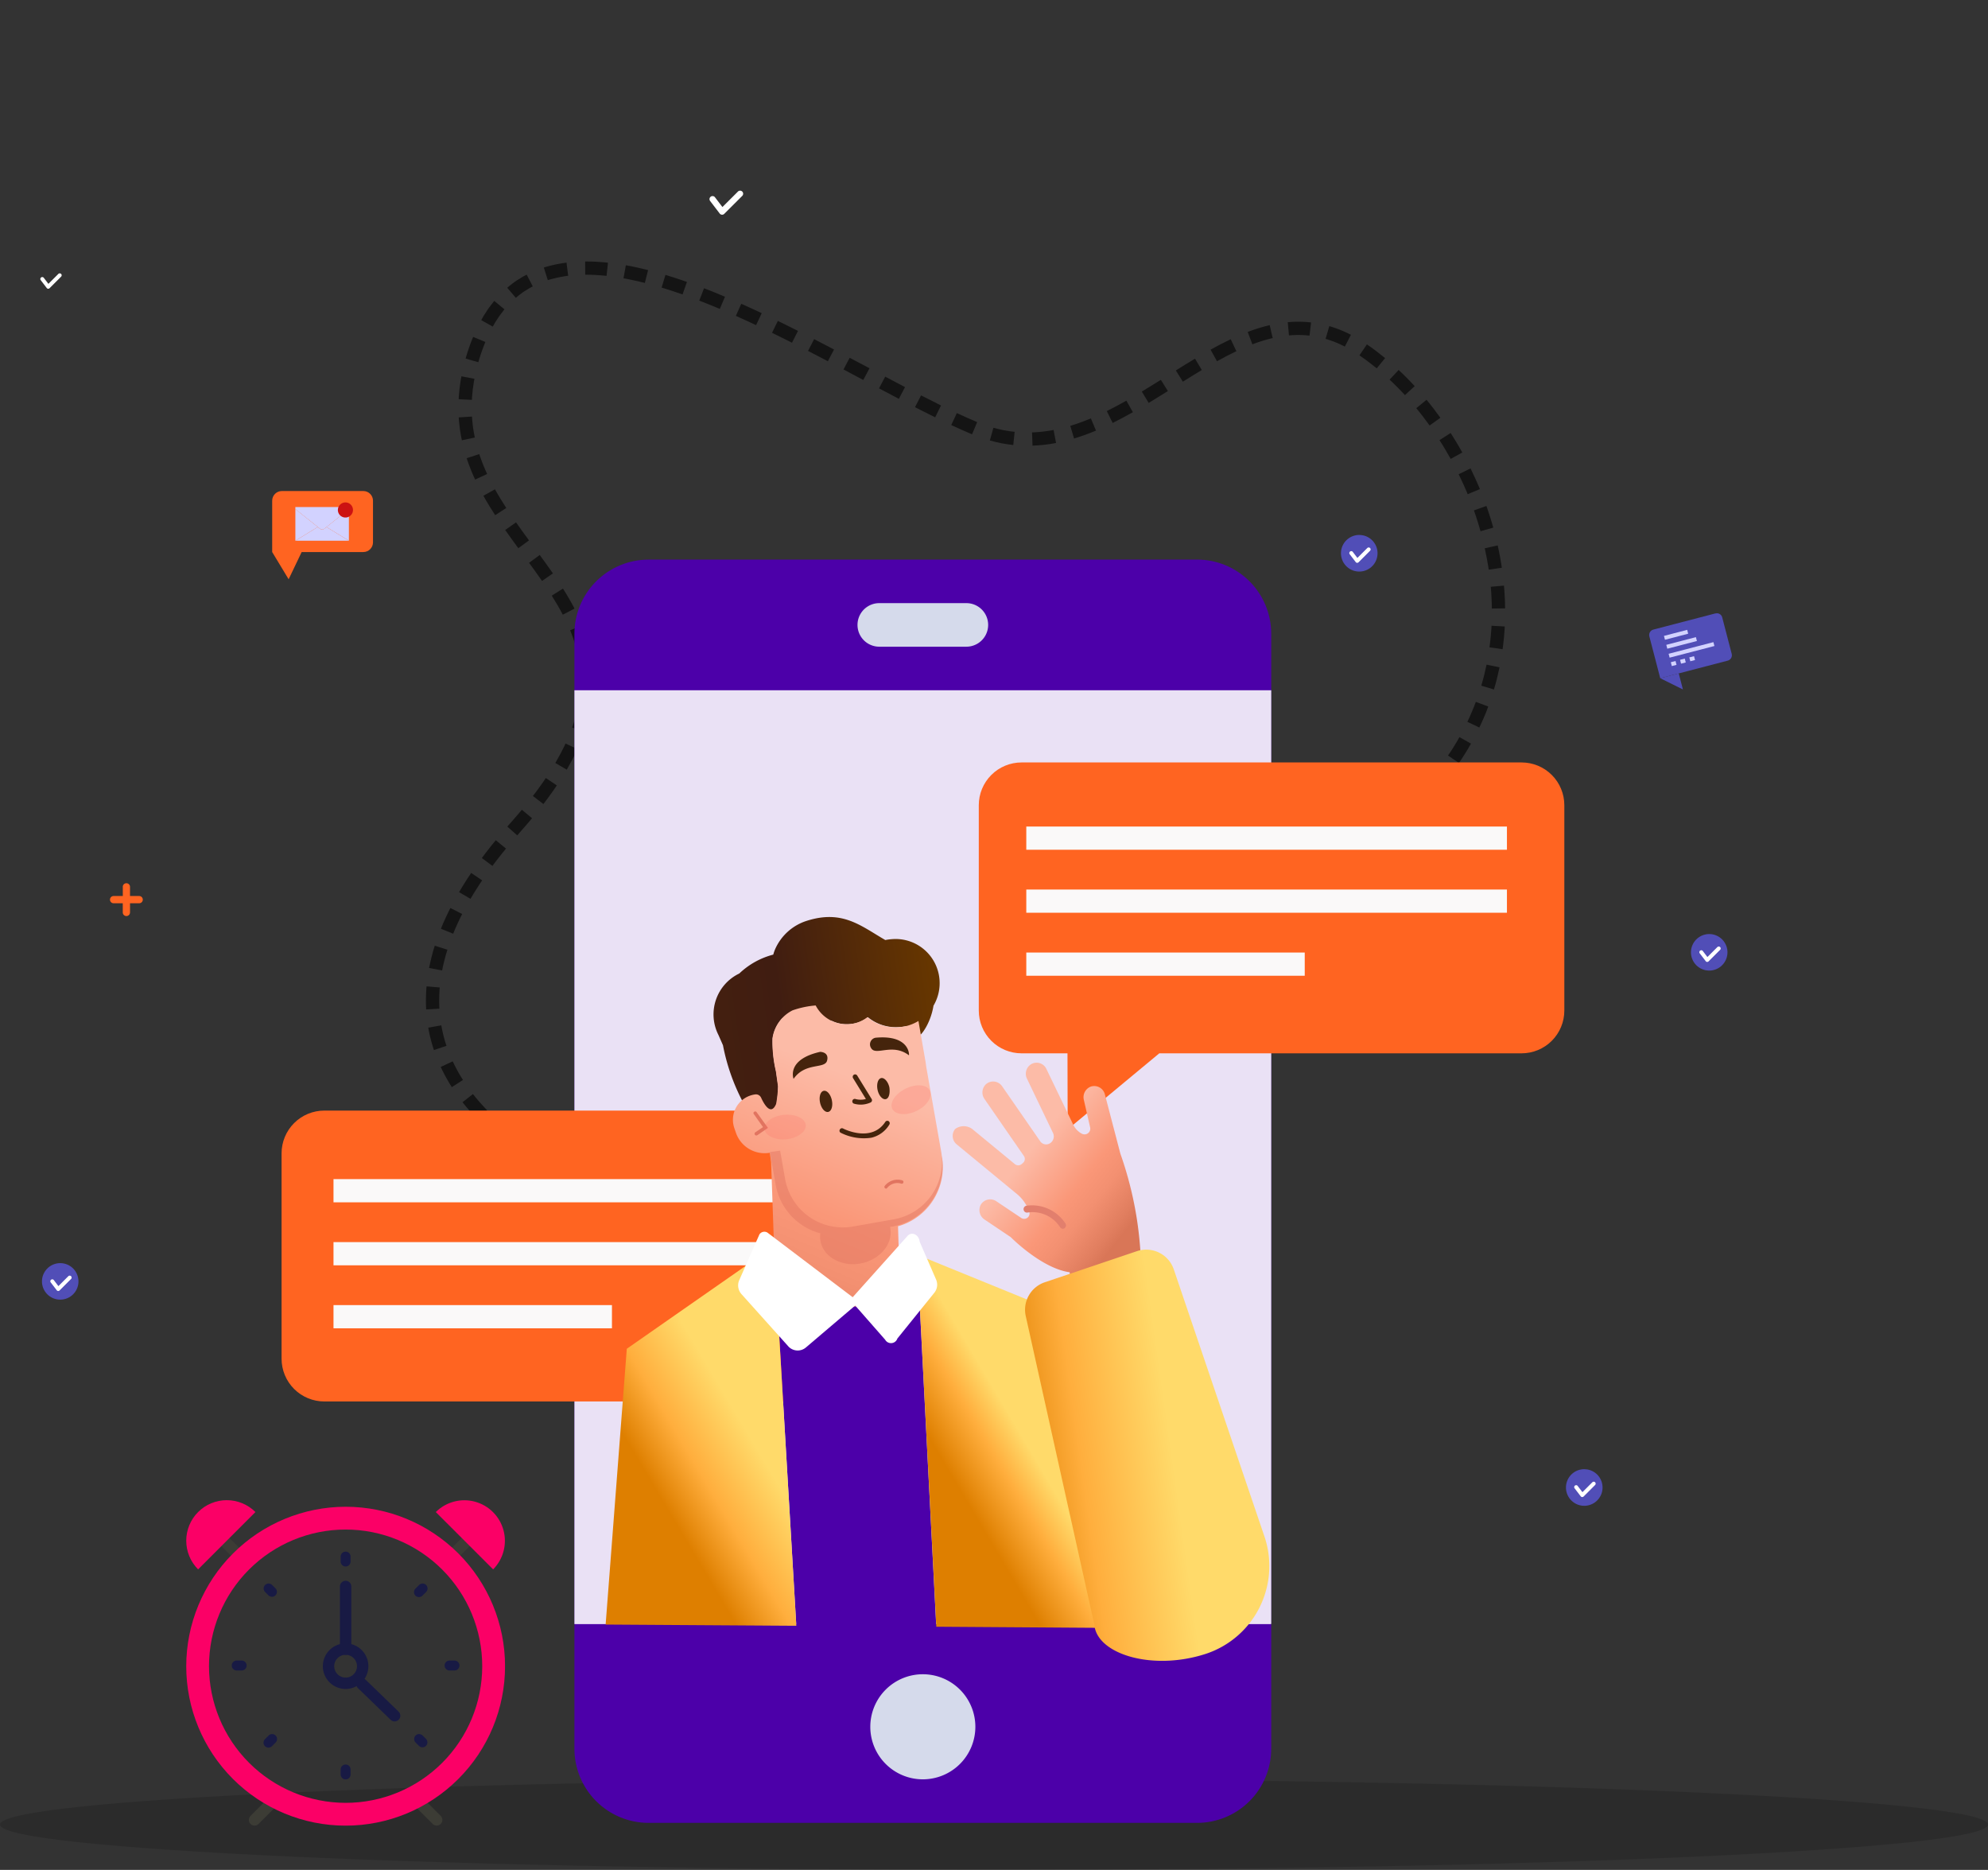 <svg xmlns="http://www.w3.org/2000/svg" xmlns:xlink="http://www.w3.org/1999/xlink" width="260.646" height="245.096" viewBox="0 0 260.646 245.096">
  <rect x="0" y="0" width="260.646" height="245.096" fill="#333333" stroke="none"/>
  <defs>
    <clipPath id="clip-path">
      <rect id="Rectangle_4709" data-name="Rectangle 4709" width="260.646" height="245.096" fill="none"/>
    </clipPath>
    <clipPath id="clip-path-4">
      <rect id="Rectangle_4713" data-name="Rectangle 4713" width="260.647" height="11.879" fill="none"/>
    </clipPath>
    <clipPath id="clip-path-5">
      <rect id="Rectangle_4714" data-name="Rectangle 4714" width="157.652" height="134.858" fill="none"/>
    </clipPath>
    <clipPath id="clip-path-6">
      <path id="Path_2022" data-name="Path 2022" d="M397.331,377.5a9.723,9.723,0,0,0-9.721,9.721V533.364a9.723,9.723,0,0,0,9.721,9.721h71.917a9.724,9.724,0,0,0,9.721-9.724V387.217a9.724,9.724,0,0,0-9.724-9.721Z" transform="translate(-387.61 -377.496)" fill="#4c00a9"/>
    </clipPath>
    <clipPath id="clip-path-7">
      <rect id="Rectangle_4718" data-name="Rectangle 4718" width="91.36" height="122.408" fill="#fff"/>
    </clipPath>
    <clipPath id="clip-path-9">
      <path id="Path_2025" data-name="Path 2025" d="M666.075,514.354a5.605,5.605,0,0,0-5.605,5.605v26.917a5.605,5.605,0,0,0,5.605,5.605H672.1l.024,9.969,12.012-9.969h47.5a5.605,5.605,0,0,0,5.605-5.605V519.959a5.605,5.605,0,0,0-5.605-5.605Z" transform="translate(-660.47 -514.354)" fill="none"/>
    </clipPath>
    <linearGradient id="linear-gradient" x1="-1.389" y1="2.219" x2="-1.387" y2="2.219" gradientUnits="objectBoundingBox">
      <stop offset="0" stop-color="#ffd571"/>
      <stop offset="0.256" stop-color="#ffbc5f"/>
      <stop offset="0.795" stop-color="#ff7d33"/>
      <stop offset="1" stop-color="#ff6421"/>
    </linearGradient>
    <clipPath id="clip-path-10">
      <path id="Path_2026" data-name="Path 2026" d="M195.605,749.217A5.605,5.605,0,0,0,190,754.822v26.917a5.605,5.605,0,0,0,5.605,5.605h47.5l12.012,9.969.025-9.969h6.022a5.606,5.606,0,0,0,5.606-5.605V754.822a5.605,5.605,0,0,0-5.606-5.605Z" transform="translate(-190 -749.217)" fill="none"/>
    </clipPath>
    <linearGradient id="linear-gradient-2" x1="-0.334" y1="1.469" x2="-0.332" y2="1.469" xlink:href="#linear-gradient"/>
    <clipPath id="clip-path-12">
      <path id="Path_2057" data-name="Path 2057" d="M133.348,1043.575a19.4,19.4,0,1,0,19.4-19.4,19.4,19.4,0,0,0-19.4,19.4" transform="translate(-133.348 -1024.171)" fill="none"/>
    </clipPath>
    <clipPath id="clip-path-13">
      <path id="Path_2058" data-name="Path 2058" d="M171.071,1209.016l-2.935,2.935a.746.746,0,0,0,1.055,1.055l2.935-2.935a.746.746,0,1,0-1.055-1.055" transform="translate(-167.916 -1208.797)" fill="none"/>
    </clipPath>
    <linearGradient id="linear-gradient-3" x1="-7.117" y1="2.31" x2="-7.074" y2="2.31" gradientUnits="objectBoundingBox">
      <stop offset="0" stop-color="gray"/>
      <stop offset="0.629" stop-color="#52524d"/>
      <stop offset="1" stop-color="#3c3c35"/>
    </linearGradient>
    <clipPath id="clip-path-14">
      <path id="Path_2059" data-name="Path 2059" d="M275.827,1208.9a.746.746,0,0,0,0,1.055l2.958,2.958a.746.746,0,0,0,1.055-1.055l-2.958-2.958a.746.746,0,0,0-1.055,0" transform="translate(-275.608 -1208.682)" fill="none"/>
    </clipPath>
    <linearGradient id="linear-gradient-4" x1="-11.635" y1="2.303" x2="-11.593" y2="2.303" xlink:href="#linear-gradient-3"/>
    <clipPath id="clip-path-15">
      <path id="Path_2060" data-name="Path 2060" d="M301.331,1036.734l-2.239,2.239a.746.746,0,1,0,1.055,1.055l2.239-2.239a.746.746,0,1,0-1.055-1.055" transform="translate(-298.873 -1036.515)" fill="none"/>
    </clipPath>
    <linearGradient id="linear-gradient-5" x1="-14.957" y1="11.711" x2="-14.907" y2="11.711" xlink:href="#linear-gradient-3"/>
    <clipPath id="clip-path-16">
      <path id="Path_2061" data-name="Path 2061" d="M148.573,1036.734a.746.746,0,0,0,0,1.055l2.239,2.239a.746.746,0,0,0,1.055-1.055l-2.239-2.239a.746.746,0,0,0-1.055,0" transform="translate(-148.354 -1036.515)" fill="none"/>
    </clipPath>
    <linearGradient id="linear-gradient-6" x1="-7.415" y1="11.711" x2="-7.364" y2="11.711" xlink:href="#linear-gradient-3"/>
    <clipPath id="clip-path-17">
      <path id="Path_2062" data-name="Path 2062" d="M128.651,1037.385a17.911,17.911,0,1,1,17.911,17.911,17.932,17.932,0,0,1-17.911-17.911m-2.985,0a20.9,20.9,0,1,0,20.9-20.9,20.921,20.921,0,0,0-20.9,20.9" transform="translate(-125.666 -1016.489)" fill="none"/>
    </clipPath>
    <clipPath id="clip-path-19">
      <path id="Path_2074" data-name="Path 2074" d="M294.069,1013.6l7.517,7.516a5.315,5.315,0,0,0-7.517-7.516" transform="translate(-294.069 -1012.046)" fill="#fb0066"/>
    </clipPath>
    <clipPath id="clip-path-20">
      <path id="Path_2075" data-name="Path 2075" d="M127.224,1013.6a5.315,5.315,0,0,0,0,7.516l7.516-7.516a5.315,5.315,0,0,0-7.516,0" transform="translate(-125.667 -1012.046)" fill="#fb0066"/>
    </clipPath>
    <clipPath id="clip-path-21">
      <path id="Path_2076" data-name="Path 2076" d="M184.93,331.261a1.266,1.266,0,0,0-1.266,1.266v6.73l2.157,3.568,1.708-3.568h8.086a1.266,1.266,0,0,0,1.266-1.266v-5.464a1.266,1.266,0,0,0-1.266-1.266Z" transform="translate(-183.664 -331.261)" fill="none"/>
    </clipPath>
    <linearGradient id="linear-gradient-7" x1="-2.412" y1="13.868" x2="-2.398" y2="13.868" xlink:href="#linear-gradient"/>
    <clipPath id="clip-path-22">
      <path id="Path_2077" data-name="Path 2077" d="M220.3,345.792l2.94,1.794v-4.145Z" transform="translate(-220.298 -343.441)" fill="none"/>
    </clipPath>
    <linearGradient id="linear-gradient-8" x1="-14.561" y1="43.03" x2="-14.495" y2="43.03" gradientUnits="objectBoundingBox">
      <stop offset="0" stop-color="#fff"/>
      <stop offset="0.003" stop-color="#fff"/>
      <stop offset="0.369" stop-color="#f1f1ff"/>
      <stop offset="1" stop-color="#d2d2ff"/>
    </linearGradient>
    <clipPath id="clip-path-23">
      <path id="Path_2078" data-name="Path 2078" d="M199.311,357.324h7.017l-2.94-1.794-.293.233a.434.434,0,0,1-.549,0l-.3-.235Z" transform="translate(-199.311 -355.527)" fill="none"/>
    </clipPath>
    <linearGradient id="linear-gradient-9" x1="-17.457" y1="25.031" x2="-17.374" y2="25.031" xlink:href="#linear-gradient-8"/>
    <clipPath id="clip-path-24">
      <path id="Path_2079" data-name="Path 2079" d="M199.311,347.586l2.94-1.8-2.94-2.348Z" transform="translate(-199.311 -343.441)" fill="none"/>
    </clipPath>
    <linearGradient id="linear-gradient-10" x1="-13.173" y1="43.03" x2="-13.107" y2="43.03" xlink:href="#linear-gradient-8"/>
    <clipPath id="clip-path-25">
      <path id="Path_2080" data-name="Path 2080" d="M199.311,342.074v.266l2.94,2.348.3.236a.434.434,0,0,0,.549,0l.293-.233,2.94-2.351v-.266Z" transform="translate(-199.311 -342.074)" fill="none"/>
    </clipPath>
    <linearGradient id="linear-gradient-11" x1="-5.519" y1="59.948" x2="-5.491" y2="59.948" xlink:href="#linear-gradient-8"/>
    <clipPath id="clip-path-26">
      <path id="Path_2081" data-name="Path 2081" d="M227.987,339.9a.992.992,0,1,0,.992-.992.992.992,0,0,0-.992.992" transform="translate(-227.987 -338.903)" fill="none"/>
    </clipPath>
    <linearGradient id="linear-gradient-12" x1="-22.325" y1="90.347" x2="-22.227" y2="90.347" gradientUnits="objectBoundingBox">
      <stop offset="0" stop-color="#f75757"/>
      <stop offset="1" stop-color="#cc1212"/>
    </linearGradient>
    <clipPath id="clip-path-27">
      <path id="Path_2082" data-name="Path 2082" d="M1121.469,413.729l-8.1,2.11a.732.732,0,0,0-.544.881l1.431,5.5,8.83-2.3a.729.729,0,0,0,.545-.878l-1.251-4.807a.719.719,0,0,0-.706-.53.8.8,0,0,0-.2.026" transform="translate(-1112.797 -413.703)" fill="none"/>
    </clipPath>
    <linearGradient id="linear-gradient-13" x1="-15.838" y1="13.488" x2="-15.824" y2="13.488" gradientUnits="objectBoundingBox">
      <stop offset="0" stop-color="#be73de"/>
      <stop offset="1" stop-color="#514eb7"/>
    </linearGradient>
    <clipPath id="clip-path-28">
      <rect id="Rectangle_4780" data-name="Rectangle 4780" width="3.145" height="0.524" transform="matrix(0.968, -0.252, 0.252, 0.968, 0, 0.793)" fill="none"/>
    </clipPath>
    <linearGradient id="linear-gradient-14" x1="-64.123" y1="79.191" x2="-64.065" y2="79.191" xlink:href="#linear-gradient-8"/>
    <clipPath id="clip-path-29">
      <rect id="Rectangle_4782" data-name="Rectangle 4782" width="4.012" height="0.524" transform="matrix(0.968, -0.252, 0.252, 0.968, 0, 1.01)" fill="none"/>
    </clipPath>
    <linearGradient id="linear-gradient-15" x1="-51.167" y1="65.351" x2="-51.121" y2="65.351" xlink:href="#linear-gradient-8"/>
    <clipPath id="clip-path-30">
      <rect id="Rectangle_4784" data-name="Rectangle 4784" width="6.068" height="0.524" transform="translate(0 1.527) rotate(-14.576)" fill="none"/>
    </clipPath>
    <linearGradient id="linear-gradient-16" x1="-34.572" y1="46.421" x2="-34.542" y2="46.421" xlink:href="#linear-gradient-8"/>
    <clipPath id="clip-path-31">
      <rect id="Rectangle_4786" data-name="Rectangle 4786" width="0.638" height="0.524" transform="matrix(0.968, -0.252, 0.252, 0.968, 0, 0.161)" fill="none"/>
    </clipPath>
    <linearGradient id="linear-gradient-17" x1="-244.964" y1="189.749" x2="-244.747" y2="189.749" xlink:href="#linear-gradient-8"/>
    <clipPath id="clip-path-32">
      <rect id="Rectangle_4788" data-name="Rectangle 4788" width="0.638" height="0.524" transform="translate(0 0.161) rotate(-14.576)" fill="none"/>
    </clipPath>
    <linearGradient id="linear-gradient-18" x1="-246.321" y1="190.126" x2="-246.104" y2="190.126" xlink:href="#linear-gradient-8"/>
    <linearGradient id="linear-gradient-19" x1="-247.684" y1="190.505" x2="-247.467" y2="190.505" xlink:href="#linear-gradient-8"/>
    <clipPath id="clip-path-34">
      <path id="Path_2083" data-name="Path 2083" d="M1120.277,454.9l2.98,1.474-.548-2.107Z" transform="translate(-1120.277 -454.264)" fill="none"/>
    </clipPath>
    <linearGradient id="linear-gradient-20" x1="-60.428" y1="43.811" x2="-60.374" y2="43.811" xlink:href="#linear-gradient-13"/>
    <clipPath id="clip-path-36">
      <path id="Path_2086" data-name="Path 2086" d="M1056.711,993.171a2.4,2.4,0,1,0,2.726-2.017,2.431,2.431,0,0,0-.357-.027,2.4,2.4,0,0,0-2.369,2.044" transform="translate(-1056.685 -991.127)" fill="none"/>
    </clipPath>
    <linearGradient id="linear-gradient-21" x1="-39.954" y1="10.576" x2="-39.916" y2="10.576" xlink:href="#linear-gradient-13"/>
    <clipPath id="clip-path-38">
      <path id="Path_2088" data-name="Path 2088" d="M904.884,362.921a2.4,2.4,0,1,0,2.726-2.017,2.427,2.427,0,0,0-.357-.027,2.4,2.4,0,0,0-2.369,2.044" transform="translate(-904.858 -360.877)" fill="none"/>
    </clipPath>
    <linearGradient id="linear-gradient-22" x1="-34.207" y1="35.237" x2="-34.169" y2="35.237" xlink:href="#linear-gradient-13"/>
    <clipPath id="clip-path-40">
      <path id="Path_2090" data-name="Path 2090" d="M1141.059,632.161a2.395,2.395,0,1,0,2.369-2.044,2.4,2.4,0,0,0-2.369,2.044" transform="translate(-1141.033 -630.117)" fill="none"/>
    </clipPath>
    <linearGradient id="linear-gradient-23" x1="-43.144" y1="24.703" x2="-43.106" y2="24.703" xlink:href="#linear-gradient-13"/>
    <clipPath id="clip-path-42">
      <path id="Path_2092" data-name="Path 2092" d="M28.337,854.165a2.394,2.394,0,1,0,2.368-2.044,2.4,2.4,0,0,0-2.368,2.044" transform="translate(-28.311 -852.121)" fill="none"/>
    </clipPath>
    <linearGradient id="linear-gradient-24" x1="-1.038" y1="16.015" x2="-1" y2="16.015" xlink:href="#linear-gradient-13"/>
    <clipPath id="clip-path-45">
      <path id="Path_2097" data-name="Path 2097" d="M75.906,596.309v1.2H74.7a.476.476,0,0,0,0,.952h1.2v1.2a.476.476,0,0,0,.952,0v-1.2h1.2a.476.476,0,0,0,0-.952h-1.2v-1.2a.476.476,0,0,0-.952,0" transform="translate(-74.227 -595.833)" fill="none"/>
    </clipPath>
    <linearGradient id="linear-gradient-25" x1="-2.219" y1="21.362" x2="-2.188" y2="21.362" xlink:href="#linear-gradient"/>
    <linearGradient id="linear-gradient-26" x1="0.264" y1="0.734" x2="0.692" y2="0.341" gradientUnits="objectBoundingBox">
      <stop offset="0.12" stop-color="#de7f00"/>
      <stop offset="0.48" stop-color="#ffae3d"/>
      <stop offset="0.74" stop-color="#ffda6a"/>
    </linearGradient>
    <linearGradient id="linear-gradient-27" x1="0.169" y1="0.844" x2="0.931" y2="0.293" gradientUnits="objectBoundingBox">
      <stop offset="0.28" stop-color="#de7f00"/>
      <stop offset="0.48" stop-color="#ffae3d"/>
      <stop offset="0.74" stop-color="#ffda6a"/>
    </linearGradient>
    <linearGradient id="linear-gradient-28" x1="-0.469" y1="0.5" x2="2.467" y2="0.5" gradientUnits="objectBoundingBox">
      <stop offset="0" stop-color="#663600"/>
      <stop offset="0.02" stop-color="#5e3104"/>
      <stop offset="0.09" stop-color="#4d260b"/>
      <stop offset="0.17" stop-color="#431f10"/>
      <stop offset="0.26" stop-color="#401d11"/>
      <stop offset="0.49" stop-color="#663600"/>
      <stop offset="0.55" stop-color="#5f3300"/>
      <stop offset="0.61" stop-color="#512b00"/>
      <stop offset="0.69" stop-color="#4a2703"/>
      <stop offset="0.8" stop-color="#381b0a"/>
      <stop offset="0.84" stop-color="#30160d"/>
    </linearGradient>
    <linearGradient id="linear-gradient-29" x1="0.588" y1="0.239" x2="0.22" y2="1.197" gradientUnits="objectBoundingBox">
      <stop offset="0" stop-color="#fcbba7"/>
      <stop offset="0.48" stop-color="#fa9778"/>
      <stop offset="0.66" stop-color="#f39071"/>
      <stop offset="0.91" stop-color="#e17e5f"/>
      <stop offset="1" stop-color="#d97657"/>
    </linearGradient>
    <linearGradient id="linear-gradient-30" x1="0.43" y1="0.306" x2="0.705" y2="0.763" xlink:href="#linear-gradient-29"/>
    <linearGradient id="linear-gradient-31" x1="-0.647" y1="0.5" x2="1.047" y2="0.5" xlink:href="#linear-gradient-27"/>
  </defs>
  <g id="Group_1561" data-name="Group 1561" transform="translate(-378 -2432.5)">
    <g id="Group_1147" data-name="Group 1147" transform="translate(378 2432.5)">
      <g id="Group_1154" data-name="Group 1154">
        <g id="Group_989" data-name="Group 989" transform="translate(0 -0.001)">
          <g id="Group_988" data-name="Group 988" clip-path="url(#clip-path)">
            <g id="Group_984" data-name="Group 984" transform="translate(0 233.216)" opacity="0.15">
              <g id="Group_983" data-name="Group 983">
                <g id="Group_982" data-name="Group 982" clip-path="url(#clip-path-4)">
                  <path id="Path_1958" data-name="Path 1958" d="M260.646,1206.241c0,3.28-58.348,5.939-130.323,5.939S0,1209.522,0,1206.241s58.347-5.94,130.323-5.94,130.323,2.659,130.323,5.94" transform="translate(0 -1200.302)"/>
                </g>
              </g>
            </g>
            <g id="Group_987" data-name="Group 987" transform="translate(47.763 26.196)" opacity="0.6">
              <g id="Group_986" data-name="Group 986">
                <g id="Group_985" data-name="Group 985" clip-path="url(#clip-path-5)">
                  <path id="Path_1959" data-name="Path 1959" d="M314.1,741.388l1.246-1.212a26.866,26.866,0,0,1-1.86-2.12l-1.368,1.073a28.6,28.6,0,0,0,1.981,2.259" transform="translate(-299.241 -620.849)" fill-rule="evenodd"/>
                  <path id="Path_1960" data-name="Path 1960" d="M333.507,760.132l1.035-1.4c-.763-.565-1.5-1.16-2.211-1.787l-1.151,1.3q1.122.993,2.327,1.881" transform="translate(-314.596 -636.07)" fill-rule="evenodd"/>
                  <path id="Path_1961" data-name="Path 1961" d="M355.7,775.7l.812-1.537c-.833-.441-1.652-.926-2.45-1.44l-.943,1.46c.838.54,1.7,1.049,2.581,1.517" transform="translate(-332.276 -648.776)" fill-rule="evenodd"/>
                  <path id="Path_1962" data-name="Path 1962" d="M287.441,668.437l1.736-.1a20.969,20.969,0,0,1,.046-2.778l-1.732-.149a22.651,22.651,0,0,0-.049,3.025" transform="translate(-279.332 -562.319)" fill-rule="evenodd"/>
                  <path id="Path_1963" data-name="Path 1963" d="M289.738,694.958l1.648-.553a18.049,18.049,0,0,1-.681-2.685l-1.712.3a19.778,19.778,0,0,0,.744,2.936" transform="translate(-280.607 -583.516)" fill-rule="evenodd"/>
                  <path id="Path_1964" data-name="Path 1964" d="M298.846,719.369l1.464-.937a21.384,21.384,0,0,1-1.344-2.444l-1.575.735a23.117,23.117,0,0,0,1.455,2.646" transform="translate(-287.372 -603.068)" fill-rule="evenodd"/>
                  <path id="Path_1965" data-name="Path 1965" d="M309.768,591.409l1.5.879c.243-.411.482-.824.745-1.223s.508-.81.785-1.2l-1.44-.974c-.286.405-.547.828-.815,1.246s-.523.845-.775,1.273" transform="translate(-297.344 -500.665)" fill-rule="evenodd"/>
                  <path id="Path_1966" data-name="Path 1966" d="M297.508,615.269l1.612.651c.091-.218.17-.44.27-.656l.291-.648c.186-.435.411-.855.619-1.282l-1.549-.788c-.218.448-.454.888-.65,1.347l-.307.683c-.1.227-.19.462-.285.693" transform="translate(-287.466 -519.726)" fill-rule="evenodd"/>
                  <path id="Path_1967" data-name="Path 1967" d="M289.545,640.918l1.707.329c.1-.457.183-.916.311-1.368.06-.226.115-.454.179-.68l.207-.674L290.291,638l-.221.719c-.068.241-.128.485-.192.728-.136.483-.226.978-.333,1.469" transform="translate(-281.051 -540.236)" fill-rule="evenodd"/>
                  <path id="Path_1968" data-name="Path 1968" d="M359.581,527.213l1.38,1.057c.152-.2.309-.393.456-.6l.441-.61.44-.61.421-.626-1.443-.969-.4.6-.425.588-.425.588c-.142.2-.295.385-.441.577" transform="translate(-337.479 -449.074)" fill-rule="evenodd"/>
                  <path id="Path_1969" data-name="Path 1969" d="M342.335,548.469l1.3,1.149.97-1.113c.327-.376.658-.747.971-1.137l-1.336-1.112c-.3.378-.627.741-.946,1.108Z" transform="translate(-323.583 -466.315)" fill-rule="evenodd"/>
                  <path id="Path_1970" data-name="Path 1970" d="M325.1,569.138l1.395,1.038c.278-.391.585-.763.877-1.145.149-.189.294-.381.445-.568l.46-.557-1.342-1.1-.472.573c-.155.192-.305.39-.458.584-.3.393-.616.775-.9,1.179" transform="translate(-309.696 -482.869)" fill-rule="evenodd"/>
                  <path id="Path_1971" data-name="Path 1971" d="M391.426,452.756l1.734.123a18.888,18.888,0,0,0-.055-3.134l-1.729.184a17.127,17.127,0,0,1,.05,2.828" transform="translate(-363.096 -388.556)" fill-rule="evenodd"/>
                  <path id="Path_1972" data-name="Path 1972" d="M386.049,479.463l1.637.585c.163-.488.34-.971.469-1.473.067-.25.145-.5.2-.749l.168-.76-1.7-.348-.154.695c-.052.232-.125.458-.186.688-.117.461-.283.909-.433,1.361" transform="translate(-358.804 -410.289)" fill-rule="evenodd"/>
                  <path id="Path_1973" data-name="Path 1973" d="M374.72,504.136l1.5.879c.246-.443.5-.878.739-1.329l.345-.68.172-.34c.055-.115.106-.232.159-.348l-1.576-.733c-.05.109-.1.219-.149.327l-.163.321-.326.642c-.222.426-.468.84-.7,1.261" transform="translate(-349.676 -430.323)" fill-rule="evenodd"/>
                  <path id="Path_1974" data-name="Path 1974" d="M358.694,377.8l1.429-.99c-.568-.817-1.146-1.62-1.728-2.415l-1.4,1.027c.577.789,1.147,1.58,1.7,2.378" transform="translate(-335.393 -327.847)" fill-rule="evenodd"/>
                  <path id="Path_1975" data-name="Path 1975" d="M373.763,400.464l1.541-.8c-.232-.454-.484-.893-.734-1.333s-.515-.868-.787-1.29l-1.469.929c.518.816,1.008,1.647,1.449,2.5" transform="translate(-347.738 -346.088)" fill-rule="evenodd"/>
                  <path id="Path_1976" data-name="Path 1976" d="M385.607,425.163l1.687-.419a21.268,21.268,0,0,0-.972-2.947l-1.608.662a19.5,19.5,0,0,1,.893,2.7" transform="translate(-357.728 -366.039)" fill-rule="evenodd"/>
                  <path id="Path_1977" data-name="Path 1977" d="M316.017,309.679l1.577-.731a24.683,24.683,0,0,1-1.035-2.61l-1.652.542a26.428,26.428,0,0,0,1.109,2.8" transform="translate(-301.485 -273.013)" fill-rule="evenodd"/>
                  <path id="Path_1978" data-name="Path 1978" d="M327.729,333.476l1.457-.947c-.519-.806-1.025-1.617-1.483-2.449l-1.519.845c.481.874,1.008,1.717,1.544,2.551" transform="translate(-310.571 -292.141)" fill-rule="evenodd"/>
                  <path id="Path_1979" data-name="Path 1979" d="M342.609,355.776l1.4-1.028c-.579-.788-1.15-1.574-1.7-2.366l-1.423,1c.566.809,1.145,1.605,1.727,2.4" transform="translate(-322.413 -310.11)" fill-rule="evenodd"/>
                  <path id="Path_1980" data-name="Path 1980" d="M314.174,230.119l1.672.477a25.291,25.291,0,0,1,.923-2.653l-1.606-.666a27,27,0,0,0-.989,2.842" transform="translate(-300.894 -209.313)" fill-rule="evenodd"/>
                  <path id="Path_1981" data-name="Path 1981" d="M309.51,256.876l1.736.089c.009-.464.076-.925.115-1.388.026-.231.068-.461.1-.691s.063-.461.115-.69l-1.709-.319c-.056.245-.084.5-.124.744s-.08.5-.108.747l-.074.752c-.03.25-.041.5-.051.754" transform="translate(-297.136 -230.745)" fill-rule="evenodd"/>
                  <path id="Path_1982" data-name="Path 1982" d="M309.974,284.132l1.7-.358c-.108-.451-.165-.911-.243-1.368-.046-.46-.115-.918-.13-1.381l-1.735.108c.018.505.091,1.006.143,1.508.084.5.148,1,.264,1.491" transform="translate(-297.182 -252.618)" fill-rule="evenodd"/>
                  <path id="Path_1983" data-name="Path 1983" d="M366.955,177.814l.525,1.657a16.007,16.007,0,0,1,2.67-.573l-.215-1.725a17.782,17.782,0,0,0-2.981.641" transform="translate(-343.42 -168.944)" fill-rule="evenodd"/>
                  <path id="Path_1984" data-name="Path 1984" d="M342.27,187l1.13,1.321a12.967,12.967,0,0,1,1.061-.819l.569-.354.142-.089.149-.078.3-.156-.8-1.543-.341.18-.17.09-.164.1-.654.408a14.674,14.674,0,0,0-1.219.94" transform="translate(-323.531 -175.477)" fill-rule="evenodd"/>
                  <path id="Path_1985" data-name="Path 1985" d="M324.723,205.51l1.516.85c.115-.2.224-.4.343-.6l.376-.572a6.757,6.757,0,0,1,.4-.554l.205-.271a3.084,3.084,0,0,1,.212-.265l-1.338-1.111c-.087.094-.162.2-.239.3l-.231.3c-.154.2-.311.4-.445.621l-.418.638c-.132.216-.253.439-.379.659" transform="translate(-309.393 -189.744)" fill-rule="evenodd"/>
                  <path id="Path_1986" data-name="Path 1986" d="M446.945,185.461l-.5,1.665c.461.133.918.288,1.377.431l1.369.465.576-1.64-1.4-.477c-.473-.147-.941-.306-1.417-.444" transform="translate(-407.464 -175.622)" fill-rule="evenodd"/>
                  <path id="Path_1987" data-name="Path 1987" d="M421.041,178.953l-.306,1.711.7.13.7.149c.467.095.93.216,1.4.327l.426-1.685c-.483-.116-.963-.241-1.451-.341l-.73-.156Z" transform="translate(-386.751 -170.378)" fill-rule="evenodd"/>
                  <path id="Path_1988" data-name="Path 1988" d="M394.836,176.389l.012,1.738c.465-.011.933.014,1.4.032.234.008.468.035.7.051s.469.034.7.065l.186-1.728c-.248-.033-.5-.049-.748-.07s-.5-.045-.75-.054c-.5-.02-1-.046-1.507-.034" transform="translate(-365.884 -168.31)" fill-rule="evenodd"/>
                  <path id="Path_1989" data-name="Path 1989" d="M521.722,216.476l-.761,1.563q1.314.639,2.62,1.3l.783-1.552q-1.317-.663-2.641-1.311" transform="translate(-467.503 -200.61)" fill-rule="evenodd"/>
                  <path id="Path_1990" data-name="Path 1990" d="M497.262,204.934l-.707,1.588,1.329.6,1.323.615.74-1.573-1.339-.622Z" transform="translate(-447.839 -191.311)" fill-rule="evenodd"/>
                  <path id="Path_1991" data-name="Path 1991" d="M472.485,194.459l-.626,1.622,1.351.533,1.344.556.675-1.6L473.862,195Z" transform="translate(-427.942 -182.871)" fill-rule="evenodd"/>
                  <path id="Path_1992" data-name="Path 1992" d="M593.956,254.087l-.815,1.536L595.747,257l.806-1.54Z" transform="translate(-525.659 -230.914)" fill-rule="evenodd"/>
                  <path id="Path_1993" data-name="Path 1993" d="M569.99,241.347l-.814,1.536,2.595,1.379.817-1.535Z" transform="translate(-506.35 -220.649)" fill-rule="evenodd"/>
                  <path id="Path_1994" data-name="Path 1994" d="M546.066,228.779l-.8,1.545,2.6,1.354.808-1.539Z" transform="translate(-487.088 -210.523)" fill-rule="evenodd"/>
                  <path id="Path_1995" data-name="Path 1995" d="M668.412,288.544l-.469,1.674c.5.148,1.011.255,1.521.364l.772.129c.258.042.518.064.778.1l.179-1.729c-.234-.03-.47-.048-.7-.086l-.7-.117c-.462-.1-.925-.195-1.379-.33" transform="translate(-585.927 -258.676)" fill-rule="evenodd"/>
                  <path id="Path_1996" data-name="Path 1996" d="M642.626,278.649l-.735,1.576q1.348.629,2.728,1.212l.671-1.6q-1.341-.566-2.664-1.184" transform="translate(-564.937 -250.703)" fill-rule="evenodd"/>
                  <path id="Path_1997" data-name="Path 1997" d="M618.223,266.743l-.793,1.547q1.314.675,2.644,1.33l.767-1.56q-1.312-.648-2.617-1.317" transform="translate(-545.228 -241.111)" fill-rule="evenodd"/>
                  <path id="Path_1998" data-name="Path 1998" d="M746.851,271.655l.77,1.558c.9-.446,1.783-.92,2.651-1.41l-.856-1.513c-.846.477-1.7.935-2.565,1.365" transform="translate(-649.503 -243.969)" fill-rule="evenodd"/>
                  <path id="Path_1999" data-name="Path 1999" d="M722.2,283.211l.5,1.665a30.09,30.09,0,0,0,2.874-1.038l-.672-1.6a28.324,28.324,0,0,1-2.7.977" transform="translate(-629.641 -253.592)" fill-rule="evenodd"/>
                  <path id="Path_2000" data-name="Path 2000" d="M696.42,290.376l.058,1.737a20,20,0,0,0,3.092-.348l-.327-1.707a18.292,18.292,0,0,1-2.824.318" transform="translate(-608.871 -259.896)" fill-rule="evenodd"/>
                  <path id="Path_2001" data-name="Path 2001" d="M816.859,230.205l.844,1.52c.84-.466,1.688-.91,2.546-1.317l-.743-1.571c-.9.427-1.781.888-2.647,1.369" transform="translate(-705.909 -210.569)" fill-rule="evenodd"/>
                  <path id="Path_2002" data-name="Path 2002" d="M793.432,243.49l.922,1.474c.828-.518,1.655-1.031,2.486-1.529l-.893-1.491c-.846.507-1.682,1.026-2.515,1.546" transform="translate(-687.033 -221.13)" fill-rule="evenodd"/>
                  <path id="Path_2003" data-name="Path 2003" d="M770.5,257.782l.9,1.488c.847-.512,1.685-1.033,2.518-1.555l-.924-1.473c-.829.52-1.659,1.035-2.493,1.539" transform="translate(-668.559 -232.651)" fill-rule="evenodd"/>
                  <path id="Path_2004" data-name="Path 2004" d="M894.977,220.008l-.486,1.669a13.665,13.665,0,0,1,2.523,1.014l.8-1.545a15.427,15.427,0,0,0-2.834-1.138" transform="translate(-768.457 -203.456)" fill-rule="evenodd"/>
                  <path id="Path_2005" data-name="Path 2005" d="M868.964,217.1l.157,1.731a13.178,13.178,0,0,1,2.7.027l.2-1.727a14.908,14.908,0,0,0-3.06-.032" transform="translate(-747.889 -201.061)" fill-rule="evenodd"/>
                  <path id="Path_2006" data-name="Path 2006" d="M841.92,220.242l.618,1.625a20.769,20.769,0,0,1,2.663-.821l-.394-1.693a22.556,22.556,0,0,0-2.887.89" transform="translate(-726.1 -202.928)" fill-rule="evenodd"/>
                  <path id="Path_2007" data-name="Path 2007" d="M957.031,269.706l-1.342,1.1c.612.733,1.185,1.5,1.747,2.27l1.413-1.013c-.584-.8-1.181-1.6-1.818-2.362" transform="translate(-817.764 -243.498)" fill-rule="evenodd"/>
                  <path id="Path_2008" data-name="Path 2008" d="M938.857,249.6l-1.187,1.27c.351.32.686.659,1.025.993.169.168.331.343.5.514s.331.343.489.521l1.279-1.178c-.166-.186-.338-.365-.511-.544s-.342-.361-.519-.537c-.354-.349-.7-.7-1.073-1.039" transform="translate(-803.246 -227.302)" fill-rule="evenodd"/>
                  <path id="Path_2009" data-name="Path 2009" d="M918.293,232.349l-.979,1.436c.784.527,1.535,1.106,2.27,1.7l1.1-1.343c-.773-.63-1.564-1.24-2.394-1.8" transform="translate(-786.845 -213.399)" fill-rule="evenodd"/>
                  <path id="Path_2010" data-name="Path 2010" d="M996.2,341.317l-1.639.581.236.677c.076.226.146.455.219.682.151.453.278.914.412,1.372l1.674-.47c-.139-.477-.272-.956-.428-1.428-.076-.237-.149-.474-.229-.709Z" transform="translate(-849.081 -301.195)" fill-rule="evenodd"/>
                  <path id="Path_2011" data-name="Path 2011" d="M985.854,315.978l-1.561.766c.213.428.41.864.613,1.3l.287.657.144.328.135.332,1.606-.664-.141-.345-.149-.341-.3-.683c-.211-.45-.415-.9-.636-1.347" transform="translate(-840.811 -280.779)" fill-rule="evenodd"/>
                  <path id="Path_2012" data-name="Path 2012" d="M972.816,292.1l-1.464.938c.255.4.513.807.753,1.221s.482.826.716,1.243l1.521-.843c-.243-.433-.485-.867-.744-1.291s-.518-.848-.782-1.268" transform="translate(-830.384 -261.543)" fill-rule="evenodd"/>
                  <path id="Path_2013" data-name="Path 2013" d="M1007.09,422.243l-1.736-.09-.016.356-.028.355-.057.71c-.019.237-.052.472-.077.708s-.049.472-.085.706l1.723.234c.039-.246.059-.495.09-.742s.06-.5.081-.744l.059-.745.029-.373Z" transform="translate(-857.567 -366.325)" fill-rule="evenodd"/>
                  <path id="Path_2014" data-name="Path 2014" d="M1007.677,395.061l-1.731.153.058.711c.021.237.026.475.04.713s.028.475.031.713l.013.713,1.738-.02-.014-.747c0-.249-.022-.5-.033-.746s-.02-.5-.042-.746Z" transform="translate(-858.256 -344.497)" fill-rule="evenodd"/>
                  <path id="Path_2015" data-name="Path 2015" d="M1003.612,367.941l-1.7.376c.1.465.194.934.286,1.4l.121.7.061.352.05.354,1.72-.254-.053-.369-.063-.368-.126-.735c-.1-.488-.189-.977-.3-1.462" transform="translate(-855.009 -322.646)" fill-rule="evenodd"/>
                  <path id="Path_2016" data-name="Path 2016" d="M980.112,498.11l-1.515-.852-.35.619-.373.606c-.126.2-.243.407-.378.6l-.4.592,1.44.974.415-.622c.141-.206.264-.423.4-.634l.392-.637Z" transform="translate(-835.015 -426.837)" fill-rule="evenodd"/>
                  <path id="Path_2017" data-name="Path 2017" d="M992.891,474.094l-1.628-.609-.253.664c-.086.221-.184.437-.274.656s-.182.438-.281.653l-.3.644,1.569.747.318-.677c.1-.227.2-.459.3-.687s.2-.458.289-.691Z" transform="translate(-845.531 -407.683)" fill-rule="evenodd"/>
                  <path id="Path_2018" data-name="Path 2018" d="M1001.926,448.728l-1.7-.35c-.2.926-.418,1.85-.7,2.756l1.666.5c.293-.954.522-1.926.733-2.9" transform="translate(-853.084 -387.454)" fill-rule="evenodd"/>
                  <path id="Path_2019" data-name="Path 2019" d="M924.269,557.723l-1.069-1.371-.566.442c-.191.145-.387.283-.58.425-.388.281-.77.57-1.171.834l.988,1.43c.413-.273.81-.572,1.212-.863.2-.147.4-.29.6-.44Z" transform="translate(-789.721 -474.449)" fill-rule="evenodd"/>
                  <path id="Path_2020" data-name="Path 2020" d="M945.217,540.176l-1.222-1.237-1.035.989-1.069.955,1.136,1.316,1.111-.993Z" transform="translate(-806.647 -460.42)" fill-rule="evenodd"/>
                  <path id="Path_2021" data-name="Path 2021" d="M963.926,520.356l-1.374-1.065-.439.562c-.147.187-.3.365-.457.548l-.46.546-.478.531,1.29,1.166.5-.554.481-.572c.159-.191.323-.378.478-.574Z" transform="translate(-821.816 -444.589)" fill-rule="evenodd"/>
                </g>
              </g>
            </g>
          </g>
        </g>
        <g id="Group_991" data-name="Group 991" transform="translate(75.312 73.347)">
          <g id="Group_990" data-name="Group 990" clip-path="url(#clip-path-6)">
            <rect id="Rectangle_4716" data-name="Rectangle 4716" width="105.27" height="172.837" transform="translate(-14.196 1.226) rotate(-4.937)" fill="#4c00a9"/>
          </g>
        </g>
        <g id="Group_993" data-name="Group 993" transform="translate(75.312 90.477)" opacity="0.88">
          <g id="Group_992" data-name="Group 992" clip-path="url(#clip-path-7)">
            <rect id="Rectangle_4717" data-name="Rectangle 4717" width="152.512" height="143.828" transform="matrix(0.553, -0.833, 0.833, 0.553, -56.415, 84.937)" fill="#fff"/>
          </g>
        </g>
        <g id="Group_995" data-name="Group 995" transform="translate(0 -0.001)">
          <g id="Group_994" data-name="Group 994" clip-path="url(#clip-path)">
            <path id="Path_2023" data-name="Path 2023" d="M594.155,1129.466a6.887,6.887,0,1,1-6.886,6.886,6.886,6.886,0,0,1,6.886-6.886" transform="translate(-473.164 -910.012)" fill="#d5daeb"/>
            <path id="Path_2024" data-name="Path 2024" d="M592.906,412.593h-11.42a2.855,2.855,0,0,1,0-5.71h11.42a2.855,2.855,0,0,1,0,5.71" transform="translate(-466.204 -327.826)" fill="#d5daeb"/>
          </g>
        </g>
        <g id="Group_997" data-name="Group 997" transform="translate(128.328 99.938)">
          <g id="Group_996" data-name="Group 996" clip-path="url(#clip-path-9)">
            <rect id="Rectangle_4720" data-name="Rectangle 4720" width="88.235" height="70.435" transform="translate(-14.782 5.079) rotate(-18.964)" fill="url(#linear-gradient)"/>
          </g>
        </g>
        <g id="Group_999" data-name="Group 999" transform="translate(36.917 145.571)">
          <g id="Group_998" data-name="Group 998" clip-path="url(#clip-path-10)">
            <rect id="Rectangle_4721" data-name="Rectangle 4721" width="90.275" height="77.919" transform="matrix(0.889, -0.458, 0.458, 0.889, -19.583, 10.09)" fill="url(#linear-gradient-2)"/>
          </g>
        </g>
        <g id="Group_1001" data-name="Group 1001" transform="translate(0 -0.001)">
          <g id="Group_1000" data-name="Group 1000" clip-path="url(#clip-path)">
            <rect id="Rectangle_4722" data-name="Rectangle 4722" width="63.017" height="3.042" transform="translate(134.557 108.341)" fill="#faf9f9"/>
            <rect id="Rectangle_4723" data-name="Rectangle 4723" width="63.017" height="3.042" transform="translate(134.557 116.598)" fill="#faf9f9"/>
            <rect id="Rectangle_4724" data-name="Rectangle 4724" width="36.507" height="3.042" transform="translate(134.557 124.856)" fill="#faf9f9"/>
            <rect id="Rectangle_4725" data-name="Rectangle 4725" width="63.017" height="3.042" transform="translate(43.725 154.554)" fill="#faf9f9"/>
            <rect id="Rectangle_4726" data-name="Rectangle 4726" width="63.017" height="3.042" transform="translate(43.725 162.811)" fill="#faf9f9"/>
            <rect id="Rectangle_4727" data-name="Rectangle 4727" width="36.507" height="3.042" transform="translate(43.725 171.068)" fill="#faf9f9"/>
          </g>
        </g>
        <g id="Group_1069" data-name="Group 1069" transform="translate(32.626 234.867)">
          <g id="Group_1068" data-name="Group 1068" clip-path="url(#clip-path-13)">
            <rect id="Rectangle_4764" data-name="Rectangle 4764" width="4.574" height="4.428" transform="translate(-0.073)" fill="url(#linear-gradient-3)"/>
          </g>
        </g>
        <g id="Group_1071" data-name="Group 1071" transform="translate(53.55 234.844)">
          <g id="Group_1070" data-name="Group 1070" clip-path="url(#clip-path-14)">
            <rect id="Rectangle_4765" data-name="Rectangle 4765" width="4.596" height="4.45" transform="translate(-0.073 0)" fill="url(#linear-gradient-4)"/>
          </g>
        </g>
        <g id="Group_1073" data-name="Group 1073" transform="translate(58.07 201.393)">
          <g id="Group_1072" data-name="Group 1072" clip-path="url(#clip-path-15)">
            <rect id="Rectangle_4766" data-name="Rectangle 4766" width="3.878" height="3.732" transform="translate(-0.073 0)" fill="url(#linear-gradient-5)"/>
          </g>
        </g>
        <g id="Group_1075" data-name="Group 1075" transform="translate(28.825 201.393)">
          <g id="Group_1074" data-name="Group 1074" clip-path="url(#clip-path-16)">
            <rect id="Rectangle_4767" data-name="Rectangle 4767" width="3.878" height="3.732" transform="translate(-0.073 0)" fill="url(#linear-gradient-6)"/>
          </g>
        </g>
        <g id="Group_1077" data-name="Group 1077" transform="translate(24.417 197.502)">
          <g id="Group_1076" data-name="Group 1076" clip-path="url(#clip-path-17)">
            <path id="Path_2101" data-name="Path 2101" d="M0,0H41.793V41.793H0Z" transform="translate(0 0)" fill="#fb0066"/>
          </g>
        </g>
        <g id="Group_1079" data-name="Group 1079" transform="translate(0 -0.001)">
          <g id="Group_1078" data-name="Group 1078" clip-path="url(#clip-path)">
            <path id="Path_2063" data-name="Path 2063" d="M230.524,1046.753a.649.649,0,0,0-.649.649v.649a.649.649,0,0,0,1.3,0v-.649a.648.648,0,0,0-.649-.649" transform="translate(-185.211 -843.37)" fill="#181a44"/>
            <path id="Path_2064" data-name="Path 2064" d="M230.524,1190.374a.649.649,0,0,0-.649.649v.649a.649.649,0,0,0,1.3,0v-.649a.648.648,0,0,0-.649-.649" transform="translate(-185.211 -959.086)" fill="#181a44"/>
            <path id="Path_2065" data-name="Path 2065" d="M301.314,1120.233h-.649a.649.649,0,1,0,0,1.3h.649a.649.649,0,1,0,0-1.3" transform="translate(-241.724 -902.574)" fill="#181a44"/>
            <path id="Path_2066" data-name="Path 2066" d="M157.693,1120.233h-.649a.649.649,0,1,0,0,1.3h.649a.649.649,0,1,0,0-1.3" transform="translate(-126.008 -902.574)" fill="#181a44"/>
            <path id="Path_2067" data-name="Path 2067" d="M280.119,1068.462l-.459.459a.649.649,0,1,0,.917.917l.459-.458a.649.649,0,0,0-.918-.918" transform="translate(-225.17 -860.708)" fill="#181a44"/>
            <path id="Path_2068" data-name="Path 2068" d="M178.567,1170.02l-.459.459a.649.649,0,1,0,.917.917l.459-.458a.649.649,0,0,0-.918-.918" transform="translate(-143.349 -942.534)" fill="#181a44"/>
            <path id="Path_2069" data-name="Path 2069" d="M280.578,1170.019a.649.649,0,0,0-.918.918l.459.458a.649.649,0,0,0,.917-.917Z" transform="translate(-225.17 -942.533)" fill="#181a44"/>
            <path id="Path_2070" data-name="Path 2070" d="M179.024,1068.462a.649.649,0,0,0-.918.918l.459.458a.649.649,0,0,0,.917-.917Z" transform="translate(-143.348 -860.708)" fill="#181a44"/>
            <path id="Path_2071" data-name="Path 2071" d="M244.893,1137.669l-4.29-4.152a.746.746,0,0,1,1.038-1.073l4.29,4.153a.746.746,0,0,1-1.038,1.072" transform="translate(-193.672 -912.243)" fill="#181a44"/>
            <path id="Path_2072" data-name="Path 2072" d="M230.12,1076.125a.746.746,0,0,1-.746-.746v-8.209a.746.746,0,1,1,1.493,0v8.209a.746.746,0,0,1-.746.746" transform="translate(-184.807 -859.219)" fill="#181a44"/>
            <path id="Path_2073" data-name="Path 2073" d="M220.836,1114.644a2.985,2.985,0,1,1,2.985-2.985,2.988,2.988,0,0,1-2.985,2.985m0-4.478a1.493,1.493,0,1,0,1.493,1.493,1.494,1.494,0,0,0-1.493-1.493" transform="translate(-175.523 -893.26)" fill="#181a44"/>
          </g>
        </g>
        <g id="Group_1081" data-name="Group 1081" transform="translate(57.137 196.638)">
          <g id="Group_1080" data-name="Group 1080" clip-path="url(#clip-path-19)">
            <rect id="Rectangle_4770" data-name="Rectangle 4770" width="9.592" height="9.073" transform="translate(0 0)" fill="#fb0066"/>
          </g>
        </g>
        <g id="Group_1083" data-name="Group 1083" transform="translate(24.417 196.638)">
          <g id="Group_1082" data-name="Group 1082" clip-path="url(#clip-path-20)">
            <rect id="Rectangle_4771" data-name="Rectangle 4771" width="9.592" height="9.073" transform="translate(-0.519 0)" fill="#fb0066"/>
          </g>
        </g>
        <g id="Group_1085" data-name="Group 1085" transform="translate(35.686 64.363)">
          <g id="Group_1084" data-name="Group 1084" clip-path="url(#clip-path-21)">
            <rect id="Rectangle_4772" data-name="Rectangle 4772" width="14.526" height="13.087" transform="translate(-1.397 0.171) rotate(-6.988)" fill="url(#linear-gradient-7)"/>
          </g>
        </g>
        <g id="Group_1087" data-name="Group 1087" transform="translate(42.803 66.73)">
          <g id="Group_1086" data-name="Group 1086" clip-path="url(#clip-path-22)">
            <rect id="Rectangle_4773" data-name="Rectangle 4773" width="2.94" height="4.145" fill="url(#linear-gradient-8)"/>
          </g>
        </g>
        <g id="Group_1089" data-name="Group 1089" transform="translate(38.726 69.078)">
          <g id="Group_1088" data-name="Group 1088" clip-path="url(#clip-path-23)">
            <rect id="Rectangle_4774" data-name="Rectangle 4774" width="2.352" height="7.138" transform="matrix(0.08, -0.997, 0.997, 0.08, -0.143, 1.785)" fill="url(#linear-gradient-9)"/>
          </g>
        </g>
        <g id="Group_1091" data-name="Group 1091" transform="translate(38.726 66.73)">
          <g id="Group_1090" data-name="Group 1090" clip-path="url(#clip-path-24)">
            <rect id="Rectangle_4775" data-name="Rectangle 4775" width="2.94" height="4.145" transform="translate(0)" fill="url(#linear-gradient-10)"/>
          </g>
        </g>
        <g id="Group_1093" data-name="Group 1093" transform="translate(38.726 66.464)">
          <g id="Group_1092" data-name="Group 1092" clip-path="url(#clip-path-25)">
            <rect id="Rectangle_4776" data-name="Rectangle 4776" width="7.017" height="2.98" transform="translate(0 0)" fill="url(#linear-gradient-11)"/>
          </g>
        </g>
        <g id="Group_1095" data-name="Group 1095" transform="translate(44.297 65.848)">
          <g id="Group_1094" data-name="Group 1094" clip-path="url(#clip-path-26)">
            <rect id="Rectangle_4777" data-name="Rectangle 4777" width="1.984" height="1.984" transform="translate(0 0)" fill="url(#linear-gradient-12)"/>
          </g>
        </g>
        <g id="Group_1097" data-name="Group 1097" transform="translate(216.214 80.382)">
          <g id="Group_1096" data-name="Group 1096" clip-path="url(#clip-path-27)">
            <rect id="Rectangle_4778" data-name="Rectangle 4778" width="13.565" height="12.354" transform="translate(-3.328 1.508) rotate(-24.889)" fill="url(#linear-gradient-13)"/>
          </g>
        </g>
        <g id="Group_1099" data-name="Group 1099" transform="translate(218.161 82.557)">
          <g id="Group_1098" data-name="Group 1098" transform="translate(0 0)" clip-path="url(#clip-path-28)">
            <rect id="Rectangle_4779" data-name="Rectangle 4779" width="3.401" height="2.057" transform="translate(-0.317 0.083) rotate(-14.589)" fill="url(#linear-gradient-14)"/>
          </g>
        </g>
        <g id="Group_1101" data-name="Group 1101" transform="translate(218.467 83.513)">
          <g id="Group_1100" data-name="Group 1100" transform="translate(0 0)" clip-path="url(#clip-path-29)">
            <rect id="Rectangle_4781" data-name="Rectangle 4781" width="4.267" height="2.48" transform="translate(-0.37 0.096) rotate(-14.589)" fill="url(#linear-gradient-15)"/>
          </g>
        </g>
        <g id="Group_1103" data-name="Group 1103" transform="translate(218.772 84.169)">
          <g id="Group_1102" data-name="Group 1102" transform="translate(0 0)" clip-path="url(#clip-path-30)">
            <rect id="Rectangle_4783" data-name="Rectangle 4783" width="6.323" height="3.482" transform="matrix(0.968, -0.252, 0.252, 0.968, -0.496, 0.129)" fill="url(#linear-gradient-16)"/>
          </g>
        </g>
        <g id="Group_1105" data-name="Group 1105" transform="translate(219.059 86.639)">
          <g id="Group_1104" data-name="Group 1104" transform="translate(0 0)" clip-path="url(#clip-path-31)">
            <rect id="Rectangle_4785" data-name="Rectangle 4785" width="0.894" height="0.836" transform="translate(-0.163 0.042) rotate(-14.59)" fill="url(#linear-gradient-17)"/>
          </g>
        </g>
        <g id="Group_1107" data-name="Group 1107" transform="translate(220.272 86.323)">
          <g id="Group_1106" data-name="Group 1106" transform="translate(0 0)" clip-path="url(#clip-path-32)">
            <rect id="Rectangle_4787" data-name="Rectangle 4787" width="0.894" height="0.836" transform="translate(-0.163 0.042) rotate(-14.589)" fill="url(#linear-gradient-18)"/>
          </g>
        </g>
        <g id="Group_1109" data-name="Group 1109" transform="translate(221.485 86.007)">
          <g id="Group_1108" data-name="Group 1108" transform="translate(0 0)" clip-path="url(#clip-path-31)">
            <rect id="Rectangle_4789" data-name="Rectangle 4789" width="0.894" height="0.836" transform="translate(-0.163 0.042) rotate(-14.59)" fill="url(#linear-gradient-19)"/>
          </g>
        </g>
        <g id="Group_1111" data-name="Group 1111" transform="translate(217.667 88.262)">
          <g id="Group_1110" data-name="Group 1110" clip-path="url(#clip-path-34)">
            <rect id="Rectangle_4791" data-name="Rectangle 4791" width="3.597" height="3.597" transform="translate(-1.053 1.053) rotate(-45)" fill="url(#linear-gradient-20)"/>
          </g>
        </g>
        <g id="Group_1115" data-name="Group 1115" transform="translate(0 -0.001)">
          <g id="Group_1114" data-name="Group 1114" clip-path="url(#clip-path)">
            <path id="Path_2085" data-name="Path 2085" d="M480.2,131.731a.4.4,0,0,1-.108-.1l-1.255-1.642a.4.4,0,0,1,.636-.486l.977,1.279,2.033-2.029a.4.4,0,1,1,.565.567l-2.356,2.352a.4.4,0,0,1-.493.058" transform="translate(-385.732 -103.643)" fill="#fff"/>
          </g>
        </g>
        <g id="Group_1117" data-name="Group 1117" transform="translate(205.312 192.574)">
          <g id="Group_1116" data-name="Group 1116" clip-path="url(#clip-path-36)">
            <rect id="Rectangle_4794" data-name="Rectangle 4794" width="5.134" height="4.966" transform="translate(-0.169 0)" fill="url(#linear-gradient-21)"/>
          </g>
        </g>
        <g id="Group_1119" data-name="Group 1119" transform="translate(0 -0.001)">
          <g id="Group_1118" data-name="Group 1118" clip-path="url(#clip-path)">
            <path id="Path_2087" data-name="Path 2087" d="M1063.18,1001.571a.255.255,0,0,1-.069-.062l-.8-1.045a.255.255,0,0,1,.405-.31l.621.814,1.294-1.292a.255.255,0,1,1,.36.361l-1.5,1.5a.255.255,0,0,1-.313.036" transform="translate(-855.865 -805.381)" fill="#fff"/>
          </g>
        </g>
        <g id="Group_1121" data-name="Group 1121" transform="translate(175.812 70.118)">
          <g id="Group_1120" data-name="Group 1120" clip-path="url(#clip-path-38)">
            <rect id="Rectangle_4796" data-name="Rectangle 4796" width="5.135" height="4.966" transform="translate(-0.169)" fill="url(#linear-gradient-22)"/>
          </g>
        </g>
        <g id="Group_1123" data-name="Group 1123" transform="translate(0 -0.001)">
          <g id="Group_1122" data-name="Group 1122" clip-path="url(#clip-path)">
            <path id="Path_2089" data-name="Path 2089" d="M911.352,371.321a.267.267,0,0,1-.069-.062l-.8-1.045a.255.255,0,0,1,.4-.31l.622.814,1.294-1.292a.255.255,0,1,1,.36.361l-1.5,1.5a.256.256,0,0,1-.314.036" transform="translate(-733.538 -297.587)" fill="#fff"/>
          </g>
        </g>
        <g id="Group_1125" data-name="Group 1125" transform="translate(221.7 122.43)">
          <g id="Group_1124" data-name="Group 1124" clip-path="url(#clip-path-40)">
            <rect id="Rectangle_4798" data-name="Rectangle 4798" width="5.135" height="4.965" transform="translate(-0.169)" fill="url(#linear-gradient-23)"/>
          </g>
        </g>
        <g id="Group_1127" data-name="Group 1127" transform="translate(0 -0.001)">
          <g id="Group_1126" data-name="Group 1126" clip-path="url(#clip-path)">
            <path id="Path_2091" data-name="Path 2091" d="M1147.529,640.561a.259.259,0,0,1-.068-.062l-.8-1.045a.255.255,0,0,1,.4-.309l.622.814,1.294-1.291a.255.255,0,1,1,.36.36l-1.5,1.5a.256.256,0,0,1-.314.036" transform="translate(-923.826 -514.515)" fill="#fff"/>
          </g>
        </g>
        <g id="Group_1129" data-name="Group 1129" transform="translate(5.501 165.565)">
          <g id="Group_1128" data-name="Group 1128" clip-path="url(#clip-path-42)">
            <rect id="Rectangle_4800" data-name="Rectangle 4800" width="5.135" height="4.966" transform="translate(-0.169)" fill="url(#linear-gradient-24)"/>
          </g>
        </g>
        <g id="Group_1131" data-name="Group 1131" transform="translate(0 -0.001)">
          <g id="Group_1130" data-name="Group 1130" clip-path="url(#clip-path)">
            <path id="Path_2093" data-name="Path 2093" d="M34.806,862.565a.26.26,0,0,1-.069-.062l-.8-1.045a.255.255,0,0,1,.4-.31l.622.814,1.294-1.292a.255.255,0,1,1,.36.361l-1.5,1.5a.256.256,0,0,1-.314.037" transform="translate(-27.302 -693.384)" fill="#fff"/>
          </g>
        </g>
        <g id="Group_1135" data-name="Group 1135" transform="translate(0 -0.001)">
          <g id="Group_1134" data-name="Group 1134" clip-path="url(#clip-path)">
            <path id="Path_2095" data-name="Path 2095" d="M28.058,186.429a.255.255,0,0,1-.069-.062l-.8-1.045a.255.255,0,0,1,.4-.31l.622.814,1.294-1.291a.255.255,0,1,1,.36.36l-1.5,1.5a.255.255,0,0,1-.314.037" transform="translate(-21.865 -148.62)" fill="#fff"/>
          </g>
        </g>
        <g id="Group_1139" data-name="Group 1139" transform="translate(14.422 115.769)">
          <g id="Group_1138" data-name="Group 1138" clip-path="url(#clip-path-45)">
            <rect id="Rectangle_4805" data-name="Rectangle 4805" width="6.096" height="6.096" transform="matrix(0.71, -0.704, 0.704, 0.71, -2.155, 2.139)" fill="url(#linear-gradient-25)"/>
          </g>
        </g>
      </g>
    </g>
    <g id="Why-Use-Airalo-1" transform="translate(391.428 2538.754) rotate(-8)">
      <g id="Group_1162" data-name="Group 1162" transform="translate(50.487 26.993)">
        <path id="Path_2109" data-name="Path 2109" d="M38.7,86.616l4.245-48.029-1.023-.69-16.66-.916-.951.4L20.546,83.94Z" transform="translate(4.188 7.538)" fill="#4c00a9"/>
        <path id="Path_2110" data-name="Path 2110" d="M59.1,89.908,56.631,47.516l-16.7-9.705-.059.607L35.631,86.447Z" transform="translate(7.263 7.707)" fill="url(#linear-gradient-26)"/>
        <path id="Path_2111" data-name="Path 2111" d="M24.734,84.4,28.5,37.847l.249-3.129L7.777,45.351,0,80.762Z" transform="translate(0 7.076)" fill="url(#linear-gradient-27)"/>
        <path id="Path_2112" data-name="Path 2112" d="M50.871,10.121a5.78,5.78,0,0,0-5.517-6.03,5.947,5.947,0,0,0-.8,0C41.643,1.818,39.562-.668,34.687.165a6.754,6.754,0,0,0-4.578,3.057,5.056,5.056,0,0,0-.368.714,10.169,10.169,0,0,0-4.756,1.832,5.947,5.947,0,0,0-3.829,7.6l.4,1.416a26.749,26.749,0,0,0,1.5,7.589c.238,0,.939.809.939.809s2.545,2.034,3.294.809a24.125,24.125,0,0,0,.69-2.878V19.139a17.01,17.01,0,0,1,.154-4.329,4.827,4.827,0,0,1,1.653-2.474,13.952,13.952,0,0,0,6.338,1.26,4.52,4.52,0,0,0,2.379.761,4.342,4.342,0,0,0,2.379-.571,5.778,5.778,0,0,0,3.971,1.855,5.369,5.369,0,0,0,.88,0,5.2,5.2,0,0,1,.654,1.416c.238,1.058,2.379-.833,3.223-3.568a5.79,5.79,0,0,0,1.26-3.366Z" transform="translate(4.246 0)" fill="url(#linear-gradient-28)"/>
        <path id="Path_2113" data-name="Path 2113" d="M93.328,39.253l.226,6.566Z" transform="translate(-41.755 -24.494)" fill="#e17460" opacity="0.46"/>
        <path id="Path_2114" data-name="Path 2114" d="M47.841,31.249v-.595l-.392-11.216V18.7l-.178-5.412a5.694,5.694,0,0,1-2.5.463,5.778,5.778,0,0,1-4.067-1.879,4.336,4.336,0,0,1-2.379.571A4.567,4.567,0,0,1,34.213,9.4a11.987,11.987,0,0,0-3.1.214,4.888,4.888,0,0,0-3.116,3.283,17.01,17.01,0,0,0-.154,4.329V19.2a13.79,13.79,0,0,1-.571,2.272c-.892,1.475-1.558-.178-1.831-1.106a.746.746,0,0,0-.749-.524,3.354,3.354,0,0,0-3.27,4.044l.1.512a3.973,3.973,0,0,0,4.044,3.283v1.26l-1.38,13.1A6.031,6.031,0,0,0,29.5,48.707l4.234.476A6.043,6.043,0,0,0,40.4,43.854l.476-4.294a8.054,8.054,0,0,0,6.969-8.314Z" transform="translate(4.352 1.911)" fill="url(#linear-gradient-29)"/>
        <g id="Group_1159" data-name="Group 1159" transform="translate(28.287 23.963)">
          <path id="Path_2115" data-name="Path 2115" d="M97.609,55.156v-.595a7.672,7.672,0,0,1-7.42,7.933l-5.411.19a7.682,7.682,0,0,1-7.931-7.446l-.131-3.734H75.36l.154,4.329a8.054,8.054,0,0,0,4.912,7.136,3.337,3.337,0,0,0-.119.975c.071,2.118,2.223,3.77,4.756,3.675s4.614-1.891,4.542-4.009v-.2h.214a8.054,8.054,0,0,0,7.789-8.255Z" transform="translate(-73.704 -45.96)" fill="#e17460" opacity="0.46"/>
          <path id="Path_2116" data-name="Path 2116" d="M90.065,59.307a.2.2,0,0,1-.131-.071.213.213,0,0,1,0-.308,2.155,2.155,0,0,1,2.379-.4.225.225,0,0,1,.1.309.232.232,0,0,1-.128.112.215.215,0,0,1-.17-.017,1.709,1.709,0,0,0-1.914.321.223.223,0,0,1-.131.059ZM74.178,50.041a.232.232,0,0,1-.184-.294.224.224,0,0,1,.113-.135l1.094-.536-.951-1.855a.2.2,0,0,1-.023-.171.2.2,0,0,1,.118-.126.246.246,0,0,1,.17-.017.214.214,0,0,1,.128.112l1.189,2.248-1.5.749a.273.273,0,0,1-.154.024Z" transform="translate(-73.984 -46.899)" fill="#e17460"/>
        </g>
        <g id="Group_1160" data-name="Group 1160" transform="translate(23.375 39.743)">
          <path id="Path_2117" data-name="Path 2117" d="M91.862,63.639l1.439,5.2a1.688,1.688,0,0,1-.476,1.7L87.2,75.8a.879.879,0,0,1-1.606-.071l-3.805-5.8L90.352,62.7c.619-.583,1.546-.036,1.511.94Z" transform="translate(-67.481 -59.507)" fill="#fff"/>
          <path id="Path_2118" data-name="Path 2118" d="M74.688,60.179l10.643,10.7-7.73,4.9a1.664,1.664,0,0,1-2.236-.392l-5.185-7.719a1.711,1.711,0,0,1,0-1.867l3.437-5.542a.782.782,0,0,1,1.07-.083Z" transform="translate(-69.904 -60.007)" fill="#fff"/>
        </g>
        <path id="Path_2119" data-name="Path 2119" d="M57.433,55.32V53.5l.1-6.78c-3.567-1-7.016-5.638-7-5.626l-3.079-2.76a1.486,1.486,0,0,1-.261-1.95,1.428,1.428,0,0,1,2.106-.226l2.925,2.617A.7.7,0,0,0,53.4,38.18a5.273,5.273,0,0,0-1.189-2.474L45.2,28.058a1.429,1.429,0,0,1,.084-2.021,1.89,1.89,0,0,1,2.236.333l4.876,5.317a.691.691,0,0,0,.856.131l.19-.119a.69.69,0,0,0,.261-.928l-4.055-8.077a1.488,1.488,0,0,1,.463-1.915,1.428,1.428,0,0,1,2.045.559l3.949,7.85a.939.939,0,0,0,1.118.476,1.059,1.059,0,0,0,.69-1.333l-2.379-7.482a1.476,1.476,0,0,1,.761-1.82,1.412,1.412,0,0,1,1.926.868l2.486,7.779a2.6,2.6,0,0,0,.939,1.284.749.749,0,0,0,1.189-.678l-.309-3.651a1.488,1.488,0,0,1,1.129-1.618,1.437,1.437,0,0,1,1.7,1.272l.927,7.957A47.588,47.588,0,0,1,67.1,45.328l.607,6.863.166,1.558-10.441,1.57Z" transform="translate(9.136 3.853)" fill="url(#linear-gradient-30)"/>
        <path id="Path_2120" data-name="Path 2120" d="M106.6,64.829a.451.451,0,0,1-.344-.273,4.281,4.281,0,0,0-3.949-2.474.438.438,0,0,1-.453-.441.45.45,0,0,1,.429-.463,5.221,5.221,0,0,1,4.756,3.034.454.454,0,0,1-.249.595.537.537,0,0,1-.19.024Z" transform="translate(-40.017 -20.025)" fill="#e27f6d"/>
        <path id="Path_2121" data-name="Path 2121" d="M53.089,43.122a3.8,3.8,0,0,0-3.1,4.056l3.271,41.273c-.249,3.878,6.672,7.136,13.961,5.84A12.119,12.119,0,0,0,76.9,79.84L70.059,43.811a3.816,3.816,0,0,0-4.447-3.044L53.09,43.122Z" transform="translate(10.186 8.296)" fill="url(#linear-gradient-31)"/>
        <path id="Path_2125" data-name="Path 2125" d="M82.978,41.6s1.189.166.737,1.26-2.854-.226-4.685,1.76c0,0-.642-2.652,3.949-3.022Zm7.4-.821a.884.884,0,0,0-.7,1.3c.488,1.082,2.854-.333,4.756,1.582C94.488,43.7,94.964,40.964,90.374,40.774ZM88.031,53.679A6.717,6.717,0,0,1,84.19,52.49a.3.3,0,0,1-.142-.2.292.292,0,0,1,.058-.238.309.309,0,0,1,.207-.142.313.313,0,0,1,.244.059c.131.1,3.449,2.379,5.612-.107a.32.32,0,0,1,.451,0,.332.332,0,0,1,0,.451,3.744,3.744,0,0,1-2.592,1.368Zm-.059-4.472a3.094,3.094,0,0,1-1.511-.249.321.321,0,1,1,.261-.583,2.584,2.584,0,0,0,1.331.178L86.77,45.616a.333.333,0,0,1,.154-.429.32.32,0,0,1,.429.166L88.8,48.66a.31.31,0,0,1,0,.249.323.323,0,0,1-.19.178,3.058,3.058,0,0,1-.642.119Zm-4.364-1.141c.059.785-.238,1.44-.678,1.475s-.832-.571-.892-1.343.238-1.44.678-1.475S83.548,47.293,83.609,48.066Zm7.706-.595c0,.773-.249,1.428-.678,1.463s-.844-.571-.9-1.343.249-1.44.678-1.475S91.254,46.722,91.314,47.471Z" transform="translate(-44.675 -24.184)" fill="#45240c"/>
        <path id="Path_2126" data-name="Path 2126" d="M75.123,49.436c0,.88,1.189,1.653,2.652,1.713s2.747-.607,2.782-1.5S79.368,48,77.905,47.937,75.158,48.544,75.123,49.436Zm16.957-.321c.261.856,1.641,1.189,3.079.749s2.379-1.487,2.14-2.379-1.641-1.189-3.079-.738-2.39,1.535-2.14,2.367Z" transform="translate(-45.465 -23.009)" fill="#fa6e64" opacity="0.23"/>
      </g>
    </g>
  </g>
</svg>
